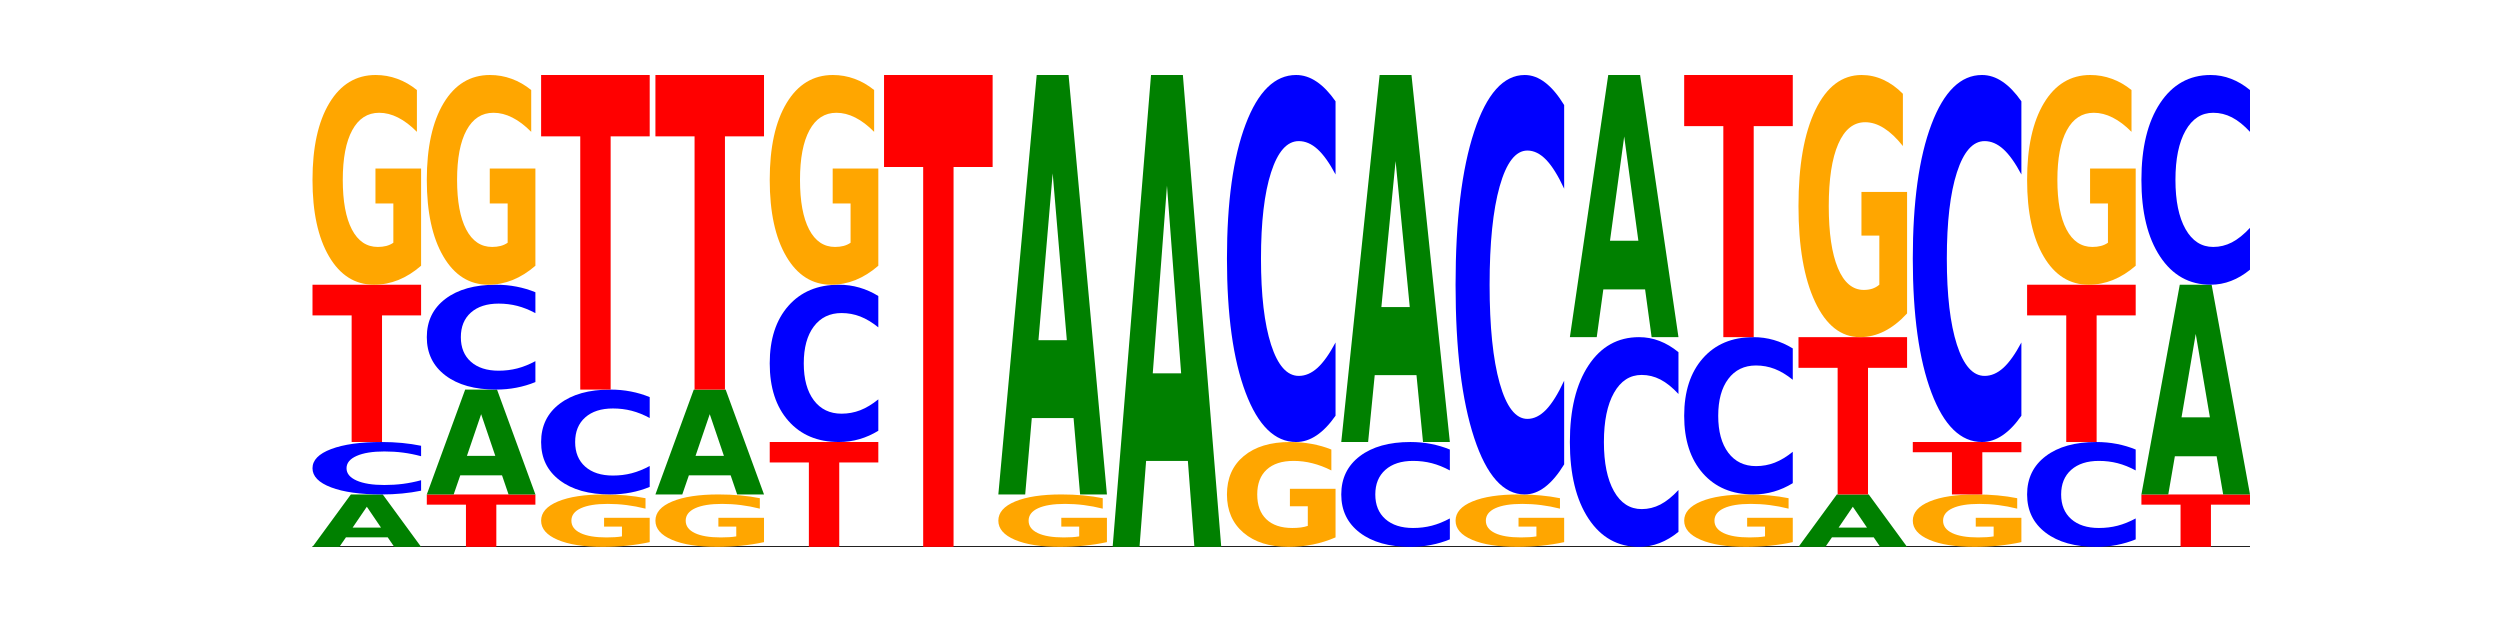 <?xml version="1.0" encoding="utf-8" standalone="no"?>
<!DOCTYPE svg PUBLIC "-//W3C//DTD SVG 1.1//EN"
  "http://www.w3.org/Graphics/SVG/1.1/DTD/svg11.dtd">
<!-- Created with matplotlib (https://matplotlib.org/) -->
<svg height="180pt" version="1.1" viewBox="0 0 720 180" width="720pt" xmlns="http://www.w3.org/2000/svg" xmlns:xlink="http://www.w3.org/1999/xlink">
 <defs>
  <style type="text/css">*{stroke-linecap:butt;stroke-linejoin:round;}</style>
 </defs>
 <g id="figure_1">
  <g id="patch_1">
   <path d="M 0 180 
L 720 180 
L 720 0 
L 0 0 
z
" style="fill:none;"/>
  </g>
  <g id="axes_1">
   <g id="line2d_1">
    <path clip-path="url(#pd850f98f2a)" d="M 90 157.5 
L 648 157.5 
" style="fill:none;stroke:#000000;stroke-linecap:square;stroke-width:0.5;"/>
   </g>
   <g id="patch_2">
    <path clip-path="url(#pd850f98f2a)" d="M 111.664 154.749 
L 99.636 154.749 
L 97.737 157.5 
L 90 157.5 
L 101.049 142.4 
L 110.225 142.4 
L 121.274 157.5 
L 113.544 157.5 
z
M 101.554 151.947 
L 109.726 151.947 
L 105.647 145.94 
z
" style="fill:#008000;"/>
   </g>
   <g id="patch_3">
    <path clip-path="url(#pd850f98f2a)" d="M 121.274 141.318 
Q 118.658 141.854 115.829 142.126 
Q 113.001 142.4 109.92 142.4 
Q 100.732 142.4 95.366 140.366 
Q 90 138.333 90 134.855 
Q 90 131.364 95.366 129.334 
Q 100.732 127.3 109.92 127.3 
Q 113.001 127.3 115.829 127.574 
Q 118.658 127.846 121.274 128.382 
L 121.274 131.392 
Q 118.635 130.681 116.074 130.351 
Q 113.513 130.02 110.684 130.02 
Q 105.61 130.02 102.702 131.308 
Q 99.802 132.593 99.802 134.855 
Q 99.802 137.107 102.702 138.395 
Q 105.61 139.68 110.684 139.68 
Q 113.513 139.68 116.074 139.349 
Q 118.635 139.016 121.274 138.305 
z
" style="fill:#0000ff;"/>
   </g>
   <g id="patch_4">
    <path clip-path="url(#pd850f98f2a)" d="M 90 82 
L 121.274 82 
L 121.274 90.835 
L 110.023 90.835 
L 110.023 127.3 
L 101.273 127.3 
L 101.273 90.835 
L 90 90.835 
z
" style="fill:#ff0000;"/>
   </g>
   <g id="patch_5">
    <path clip-path="url(#pd850f98f2a)" d="M 121.274 76.535 
Q 118.12 79.268 114.728 80.64 
Q 111.336 82 107.719 82 
Q 99.546 82 94.773 73.865 
Q 90 65.73 90 51.819 
Q 90 37.745 94.857 29.672 
Q 99.722 21.6 108.181 21.6 
Q 111.441 21.6 114.427 22.698 
Q 117.419 23.783 120.069 25.929 
L 120.069 37.97 
Q 117.335 35.212 114.63 33.852 
Q 111.924 32.48 109.205 32.48 
Q 104.172 32.48 101.446 37.495 
Q 98.719 42.499 98.719 51.819 
Q 98.719 61.052 101.348 66.092 
Q 103.976 71.12 108.812 71.12 
Q 110.13 71.12 111.258 70.833 
Q 112.387 70.534 113.284 69.91 
L 113.284 58.606 
L 108.132 58.606 
L 108.132 48.537 
L 121.274 48.537 
z
" style="fill:#ffa600;"/>
   </g>
   <g id="patch_6">
    <path clip-path="url(#pd850f98f2a)" d="M 122.92 142.4 
L 154.195 142.4 
L 154.195 145.345 
L 142.943 145.345 
L 142.943 157.5 
L 134.194 157.5 
L 134.194 145.345 
L 122.92 145.345 
z
" style="fill:#ff0000;"/>
   </g>
   <g id="patch_7">
    <path clip-path="url(#pd850f98f2a)" d="M 144.584 136.899 
L 132.557 136.899 
L 130.657 142.4 
L 122.92 142.4 
L 133.97 112.2 
L 143.145 112.2 
L 154.195 142.4 
L 146.464 142.4 
z
M 134.475 131.293 
L 142.647 131.293 
L 138.567 119.281 
z
" style="fill:#008000;"/>
   </g>
   <g id="patch_8">
    <path clip-path="url(#pd850f98f2a)" d="M 154.195 110.035 
Q 151.579 111.108 148.75 111.651 
Q 145.921 112.2 142.84 112.2 
Q 133.652 112.2 128.286 108.133 
Q 122.92 104.065 122.92 97.109 
Q 122.92 90.129 128.286 86.067 
Q 133.652 82 142.84 82 
Q 145.921 82 148.75 82.549 
Q 151.579 83.092 154.195 84.165 
L 154.195 90.185 
Q 151.555 88.762 148.994 88.101 
Q 146.433 87.44 143.604 87.44 
Q 138.53 87.44 135.622 90.016 
Q 132.723 92.587 132.723 97.109 
Q 132.723 101.613 135.622 104.19 
Q 138.53 106.76 143.604 106.76 
Q 146.433 106.76 148.994 106.099 
Q 151.555 105.431 154.195 104.009 
z
" style="fill:#0000ff;"/>
   </g>
   <g id="patch_9">
    <path clip-path="url(#pd850f98f2a)" d="M 154.195 76.535 
Q 151.041 79.268 147.648 80.64 
Q 144.256 82 140.639 82 
Q 132.467 82 127.694 73.865 
Q 122.92 65.73 122.92 51.819 
Q 122.92 37.745 127.778 29.672 
Q 132.642 21.6 141.102 21.6 
Q 144.361 21.6 147.347 22.698 
Q 150.34 23.783 152.989 25.929 
L 152.989 37.97 
Q 150.256 35.212 147.55 33.852 
Q 144.845 32.48 142.125 32.48 
Q 137.093 32.48 134.366 37.495 
Q 131.64 42.499 131.64 51.819 
Q 131.64 61.052 134.268 66.092 
Q 136.896 71.12 141.733 71.12 
Q 143.05 71.12 144.179 70.833 
Q 145.307 70.534 146.204 69.91 
L 146.204 58.606 
L 141.053 58.606 
L 141.053 48.537 
L 154.195 48.537 
z
" style="fill:#ffa600;"/>
   </g>
   <g id="patch_10">
    <path clip-path="url(#pd850f98f2a)" d="M 187.115 156.134 
Q 183.961 156.817 180.569 157.16 
Q 177.176 157.5 173.56 157.5 
Q 165.387 157.5 160.614 155.466 
Q 155.841 153.433 155.841 149.955 
Q 155.841 146.436 160.698 144.418 
Q 165.562 142.4 174.022 142.4 
Q 177.281 142.4 180.267 142.674 
Q 183.26 142.946 185.909 143.482 
L 185.909 146.492 
Q 183.176 145.803 180.47 145.463 
Q 177.765 145.12 175.045 145.12 
Q 170.013 145.12 167.286 146.374 
Q 164.56 147.625 164.56 149.955 
Q 164.56 152.263 167.188 153.523 
Q 169.817 154.78 174.653 154.78 
Q 175.971 154.78 177.099 154.708 
Q 178.228 154.633 179.125 154.478 
L 179.125 151.652 
L 173.973 151.652 
L 173.973 149.134 
L 187.115 149.134 
z
" style="fill:#ffa600;"/>
   </g>
   <g id="patch_11">
    <path clip-path="url(#pd850f98f2a)" d="M 187.115 140.235 
Q 184.499 141.308 181.67 141.851 
Q 178.841 142.4 175.76 142.4 
Q 166.573 142.4 161.207 138.333 
Q 155.841 134.265 155.841 127.309 
Q 155.841 120.329 161.207 116.267 
Q 166.573 112.2 175.76 112.2 
Q 178.841 112.2 181.67 112.749 
Q 184.499 113.292 187.115 114.365 
L 187.115 120.385 
Q 184.475 118.962 181.914 118.301 
Q 179.354 117.64 176.525 117.64 
Q 171.45 117.64 168.543 120.216 
Q 165.643 122.787 165.643 127.309 
Q 165.643 131.813 168.543 134.39 
Q 171.45 136.96 176.525 136.96 
Q 179.354 136.96 181.914 136.299 
Q 184.475 135.631 187.115 134.209 
z
" style="fill:#0000ff;"/>
   </g>
   <g id="patch_12">
    <path clip-path="url(#pd850f98f2a)" d="M 155.841 21.6 
L 187.115 21.6 
L 187.115 39.27 
L 175.864 39.27 
L 175.864 112.2 
L 167.114 112.2 
L 167.114 39.27 
L 155.841 39.27 
z
" style="fill:#ff0000;"/>
   </g>
   <g id="patch_13">
    <path clip-path="url(#pd850f98f2a)" d="M 220.035 156.134 
Q 216.881 156.817 213.489 157.16 
Q 210.097 157.5 206.48 157.5 
Q 198.307 157.5 193.534 155.466 
Q 188.761 153.433 188.761 149.955 
Q 188.761 146.436 193.618 144.418 
Q 198.483 142.4 206.943 142.4 
Q 210.202 142.4 213.188 142.674 
Q 216.18 142.946 218.83 143.482 
L 218.83 146.492 
Q 216.096 145.803 213.391 145.463 
Q 210.685 145.12 207.966 145.12 
Q 202.933 145.12 200.207 146.374 
Q 197.48 147.625 197.48 149.955 
Q 197.48 152.263 200.109 153.523 
Q 202.737 154.78 207.573 154.78 
Q 208.891 154.78 210.019 154.708 
Q 211.148 154.633 212.045 154.478 
L 212.045 151.652 
L 206.893 151.652 
L 206.893 149.134 
L 220.035 149.134 
z
" style="fill:#ffa600;"/>
   </g>
   <g id="patch_14">
    <path clip-path="url(#pd850f98f2a)" d="M 210.425 136.899 
L 198.397 136.899 
L 196.498 142.4 
L 188.761 142.4 
L 199.81 112.2 
L 208.986 112.2 
L 220.035 142.4 
L 212.305 142.4 
z
M 200.315 131.293 
L 208.487 131.293 
L 204.408 119.281 
z
" style="fill:#008000;"/>
   </g>
   <g id="patch_15">
    <path clip-path="url(#pd850f98f2a)" d="M 188.761 21.6 
L 220.035 21.6 
L 220.035 39.27 
L 208.784 39.27 
L 208.784 112.2 
L 200.034 112.2 
L 200.034 39.27 
L 188.761 39.27 
z
" style="fill:#ff0000;"/>
   </g>
   <g id="patch_16">
    <path clip-path="url(#pd850f98f2a)" d="M 221.681 127.3 
L 252.956 127.3 
L 252.956 133.19 
L 241.704 133.19 
L 241.704 157.5 
L 232.955 157.5 
L 232.955 133.19 
L 221.681 133.19 
z
" style="fill:#ff0000;"/>
   </g>
   <g id="patch_17">
    <path clip-path="url(#pd850f98f2a)" d="M 252.956 124.053 
Q 250.34 125.662 247.511 126.477 
Q 244.682 127.3 241.601 127.3 
Q 232.414 127.3 227.047 121.199 
Q 221.681 115.098 221.681 104.664 
Q 221.681 94.193 227.047 88.101 
Q 232.414 82 241.601 82 
Q 244.682 82 247.511 82.823 
Q 250.34 83.638 252.956 85.247 
L 252.956 94.277 
Q 250.316 92.144 247.755 91.152 
Q 245.194 90.16 242.366 90.16 
Q 237.291 90.16 234.383 94.024 
Q 231.484 97.88 231.484 104.664 
Q 231.484 111.42 234.383 115.285 
Q 237.291 119.14 242.366 119.14 
Q 245.194 119.14 247.755 118.148 
Q 250.316 117.147 252.956 115.014 
z
" style="fill:#0000ff;"/>
   </g>
   <g id="patch_18">
    <path clip-path="url(#pd850f98f2a)" d="M 252.956 76.535 
Q 249.802 79.268 246.409 80.64 
Q 243.017 82 239.4 82 
Q 231.228 82 226.455 73.865 
Q 221.681 65.73 221.681 51.819 
Q 221.681 37.745 226.539 29.672 
Q 231.403 21.6 239.863 21.6 
Q 243.122 21.6 246.108 22.698 
Q 249.101 23.783 251.75 25.929 
L 251.75 37.97 
Q 249.017 35.212 246.311 33.852 
Q 243.606 32.48 240.886 32.48 
Q 235.854 32.48 233.127 37.495 
Q 230.401 42.499 230.401 51.819 
Q 230.401 61.052 233.029 66.092 
Q 235.657 71.12 240.494 71.12 
Q 241.811 71.12 242.94 70.833 
Q 244.068 70.534 244.965 69.91 
L 244.965 58.606 
L 239.814 58.606 
L 239.814 48.537 
L 252.956 48.537 
z
" style="fill:#ffa600;"/>
   </g>
   <g id="patch_19">
    <path clip-path="url(#pd850f98f2a)" d="M 254.602 21.6 
L 285.876 21.6 
L 285.876 48.104 
L 274.625 48.104 
L 274.625 157.5 
L 265.875 157.5 
L 265.875 48.104 
L 254.602 48.104 
z
" style="fill:#ff0000;"/>
   </g>
   <g id="patch_20">
    <path clip-path="url(#pd850f98f2a)" d="M 318.796 156.134 
Q 315.642 156.817 312.25 157.16 
Q 308.858 157.5 305.241 157.5 
Q 297.068 157.5 292.295 155.466 
Q 287.522 153.433 287.522 149.955 
Q 287.522 146.436 292.379 144.418 
Q 297.244 142.4 305.704 142.4 
Q 308.963 142.4 311.949 142.674 
Q 314.941 142.946 317.591 143.482 
L 317.591 146.492 
Q 314.857 145.803 312.152 145.463 
Q 309.446 145.12 306.727 145.12 
Q 301.694 145.12 298.968 146.374 
Q 296.241 147.625 296.241 149.955 
Q 296.241 152.263 298.87 153.523 
Q 301.498 154.78 306.334 154.78 
Q 307.652 154.78 308.781 154.708 
Q 309.909 154.633 310.806 154.478 
L 310.806 151.652 
L 305.655 151.652 
L 305.655 149.134 
L 318.796 149.134 
z
" style="fill:#ffa600;"/>
   </g>
   <g id="patch_21">
    <path clip-path="url(#pd850f98f2a)" d="M 309.186 120.394 
L 297.158 120.394 
L 295.259 142.4 
L 287.522 142.4 
L 298.571 21.6 
L 307.747 21.6 
L 318.796 142.4 
L 311.066 142.4 
z
M 299.077 97.974 
L 307.248 97.974 
L 303.169 49.923 
z
" style="fill:#008000;"/>
   </g>
   <g id="patch_22">
    <path clip-path="url(#pd850f98f2a)" d="M 342.106 132.743 
L 330.079 132.743 
L 328.18 157.5 
L 320.442 157.5 
L 331.492 21.6 
L 340.668 21.6 
L 351.717 157.5 
L 343.986 157.5 
z
M 331.997 107.52 
L 340.169 107.52 
L 336.089 53.463 
z
" style="fill:#008000;"/>
   </g>
   <g id="patch_23">
    <path clip-path="url(#pd850f98f2a)" d="M 384.637 154.768 
Q 381.483 156.134 378.091 156.82 
Q 374.698 157.5 371.082 157.5 
Q 362.909 157.5 358.136 153.433 
Q 353.363 149.365 353.363 142.409 
Q 353.363 135.372 358.22 131.336 
Q 363.084 127.3 371.544 127.3 
Q 374.803 127.3 377.789 127.849 
Q 380.782 128.392 383.432 129.465 
L 383.432 135.485 
Q 380.698 134.106 377.993 133.426 
Q 375.287 132.74 372.568 132.74 
Q 367.535 132.74 364.809 135.248 
Q 362.082 137.749 362.082 142.409 
Q 362.082 147.026 364.71 149.546 
Q 367.339 152.06 372.175 152.06 
Q 373.493 152.06 374.621 151.917 
Q 375.75 151.767 376.647 151.455 
L 376.647 145.803 
L 371.495 145.803 
L 371.495 140.769 
L 384.637 140.769 
z
" style="fill:#ffa600;"/>
   </g>
   <g id="patch_24">
    <path clip-path="url(#pd850f98f2a)" d="M 384.637 119.723 
Q 382.021 123.479 379.192 125.379 
Q 376.364 127.3 373.283 127.3 
Q 364.095 127.3 358.729 113.064 
Q 353.363 98.828 353.363 74.483 
Q 353.363 50.05 358.729 35.836 
Q 364.095 21.6 373.283 21.6 
Q 376.364 21.6 379.192 23.521 
Q 382.021 25.421 384.637 29.177 
L 384.637 50.247 
Q 381.997 45.268 379.437 42.954 
Q 376.876 40.64 374.047 40.64 
Q 368.972 40.64 366.065 49.657 
Q 363.165 58.653 363.165 74.483 
Q 363.165 90.247 366.065 99.265 
Q 368.972 108.26 374.047 108.26 
Q 376.876 108.26 379.437 105.946 
Q 381.997 103.61 384.637 98.632 
z
" style="fill:#0000ff;"/>
   </g>
   <g id="patch_25">
    <path clip-path="url(#pd850f98f2a)" d="M 417.558 155.335 
Q 414.941 156.408 412.113 156.951 
Q 409.284 157.5 406.203 157.5 
Q 397.015 157.5 391.649 153.433 
Q 386.283 149.365 386.283 142.409 
Q 386.283 135.429 391.649 131.367 
Q 397.015 127.3 406.203 127.3 
Q 409.284 127.3 412.113 127.849 
Q 414.941 128.392 417.558 129.465 
L 417.558 135.485 
Q 414.918 134.062 412.357 133.401 
Q 409.796 132.74 406.967 132.74 
Q 401.893 132.74 398.985 135.316 
Q 396.085 137.887 396.085 142.409 
Q 396.085 146.913 398.985 149.49 
Q 401.893 152.06 406.967 152.06 
Q 409.796 152.06 412.357 151.399 
Q 414.918 150.731 417.558 149.309 
z
" style="fill:#0000ff;"/>
   </g>
   <g id="patch_26">
    <path clip-path="url(#pd850f98f2a)" d="M 407.947 108.045 
L 395.919 108.045 
L 394.02 127.3 
L 386.283 127.3 
L 397.332 21.6 
L 406.508 21.6 
L 417.558 127.3 
L 409.827 127.3 
z
M 397.838 88.427 
L 406.009 88.427 
L 401.93 46.383 
z
" style="fill:#008000;"/>
   </g>
   <g id="patch_27">
    <path clip-path="url(#pd850f98f2a)" d="M 450.478 156.134 
Q 447.324 156.817 443.931 157.16 
Q 440.539 157.5 436.922 157.5 
Q 428.75 157.5 423.977 155.466 
Q 419.204 153.433 419.204 149.955 
Q 419.204 146.436 424.061 144.418 
Q 428.925 142.4 437.385 142.4 
Q 440.644 142.4 443.63 142.674 
Q 446.623 142.946 449.272 143.482 
L 449.272 146.492 
Q 446.539 145.803 443.833 145.463 
Q 441.128 145.12 438.408 145.12 
Q 433.376 145.12 430.649 146.374 
Q 427.923 147.625 427.923 149.955 
Q 427.923 152.263 430.551 153.523 
Q 433.18 154.78 438.016 154.78 
Q 439.334 154.78 440.462 154.708 
Q 441.59 154.633 442.488 154.478 
L 442.488 151.652 
L 437.336 151.652 
L 437.336 149.134 
L 450.478 149.134 
z
" style="fill:#ffa600;"/>
   </g>
   <g id="patch_28">
    <path clip-path="url(#pd850f98f2a)" d="M 450.478 133.741 
Q 447.862 138.033 445.033 140.204 
Q 442.204 142.4 439.123 142.4 
Q 429.936 142.4 424.57 126.13 
Q 419.204 109.861 419.204 82.037 
Q 419.204 54.114 424.57 37.87 
Q 429.936 21.6 439.123 21.6 
Q 442.204 21.6 445.033 23.796 
Q 447.862 25.967 450.478 30.259 
L 450.478 54.339 
Q 447.838 48.65 445.277 46.005 
Q 442.716 43.359 439.888 43.359 
Q 434.813 43.359 431.906 53.665 
Q 429.006 63.946 429.006 82.037 
Q 429.006 100.054 431.906 110.36 
Q 434.813 120.641 439.888 120.641 
Q 442.716 120.641 445.277 117.995 
Q 447.838 115.325 450.478 109.636 
z
" style="fill:#0000ff;"/>
   </g>
   <g id="patch_29">
    <path clip-path="url(#pd850f98f2a)" d="M 483.398 153.171 
Q 480.782 155.317 477.953 156.402 
Q 475.125 157.5 472.044 157.5 
Q 462.856 157.5 457.49 149.365 
Q 452.124 141.23 452.124 127.319 
Q 452.124 113.357 457.49 105.235 
Q 462.856 97.1 472.044 97.1 
Q 475.125 97.1 477.953 98.198 
Q 480.782 99.283 483.398 101.429 
L 483.398 113.47 
Q 480.759 110.625 478.198 109.302 
Q 475.637 107.98 472.808 107.98 
Q 467.733 107.98 464.826 113.133 
Q 461.926 118.273 461.926 127.319 
Q 461.926 136.327 464.826 141.48 
Q 467.733 146.62 472.808 146.62 
Q 475.637 146.62 478.198 145.298 
Q 480.759 143.963 483.398 141.118 
z
" style="fill:#0000ff;"/>
   </g>
   <g id="patch_30">
    <path clip-path="url(#pd850f98f2a)" d="M 473.788 83.346 
L 461.76 83.346 
L 459.861 97.1 
L 452.124 97.1 
L 463.173 21.6 
L 472.349 21.6 
L 483.398 97.1 
L 475.668 97.1 
z
M 463.678 69.334 
L 471.85 69.334 
L 467.771 39.302 
z
" style="fill:#008000;"/>
   </g>
   <g id="patch_31">
    <path clip-path="url(#pd850f98f2a)" d="M 516.319 156.134 
Q 513.165 156.817 509.772 157.16 
Q 506.38 157.5 502.763 157.5 
Q 494.591 157.5 489.817 155.466 
Q 485.044 153.433 485.044 149.955 
Q 485.044 146.436 489.902 144.418 
Q 494.766 142.4 503.226 142.4 
Q 506.485 142.4 509.471 142.674 
Q 512.464 142.946 515.113 143.482 
L 515.113 146.492 
Q 512.38 145.803 509.674 145.463 
Q 506.969 145.12 504.249 145.12 
Q 499.217 145.12 496.49 146.374 
Q 493.763 147.625 493.763 149.955 
Q 493.763 152.263 496.392 153.523 
Q 499.02 154.78 503.857 154.78 
Q 505.174 154.78 506.303 154.708 
Q 507.431 154.633 508.328 154.478 
L 508.328 151.652 
L 503.177 151.652 
L 503.177 149.134 
L 516.319 149.134 
z
" style="fill:#ffa600;"/>
   </g>
   <g id="patch_32">
    <path clip-path="url(#pd850f98f2a)" d="M 516.319 139.153 
Q 513.703 140.762 510.874 141.577 
Q 508.045 142.4 504.964 142.4 
Q 495.776 142.4 490.41 136.299 
Q 485.044 130.198 485.044 119.764 
Q 485.044 109.293 490.41 103.201 
Q 495.776 97.1 504.964 97.1 
Q 508.045 97.1 510.874 97.923 
Q 513.703 98.738 516.319 100.347 
L 516.319 109.377 
Q 513.679 107.244 511.118 106.252 
Q 508.557 105.26 505.728 105.26 
Q 500.654 105.26 497.746 109.124 
Q 494.847 112.98 494.847 119.764 
Q 494.847 126.52 497.746 130.385 
Q 500.654 134.24 505.728 134.24 
Q 508.557 134.24 511.118 133.248 
Q 513.679 132.247 516.319 130.114 
z
" style="fill:#0000ff;"/>
   </g>
   <g id="patch_33">
    <path clip-path="url(#pd850f98f2a)" d="M 485.044 21.6 
L 516.319 21.6 
L 516.319 36.325 
L 505.067 36.325 
L 505.067 97.1 
L 496.318 97.1 
L 496.318 36.325 
L 485.044 36.325 
z
" style="fill:#ff0000;"/>
   </g>
   <g id="patch_34">
    <path clip-path="url(#pd850f98f2a)" d="M 539.628 154.749 
L 527.601 154.749 
L 525.702 157.5 
L 517.965 157.5 
L 529.014 142.4 
L 538.19 142.4 
L 549.239 157.5 
L 541.508 157.5 
z
M 529.519 151.947 
L 537.691 151.947 
L 533.611 145.94 
z
" style="fill:#008000;"/>
   </g>
   <g id="patch_35">
    <path clip-path="url(#pd850f98f2a)" d="M 517.965 97.1 
L 549.239 97.1 
L 549.239 105.935 
L 537.987 105.935 
L 537.987 142.4 
L 529.238 142.4 
L 529.238 105.935 
L 517.965 105.935 
z
" style="fill:#ff0000;"/>
   </g>
   <g id="patch_36">
    <path clip-path="url(#pd850f98f2a)" d="M 549.239 90.269 
Q 546.085 93.684 542.692 95.4 
Q 539.3 97.1 535.683 97.1 
Q 527.511 97.1 522.738 86.931 
Q 517.965 76.763 517.965 59.373 
Q 517.965 41.781 522.822 31.691 
Q 527.686 21.6 536.146 21.6 
Q 539.405 21.6 542.391 22.972 
Q 545.384 24.329 548.033 27.012 
L 548.033 42.062 
Q 545.3 38.615 542.594 36.915 
Q 539.889 35.2 537.169 35.2 
Q 532.137 35.2 529.41 41.469 
Q 526.684 47.723 526.684 59.373 
Q 526.684 70.914 529.312 77.215 
Q 531.941 83.5 536.777 83.5 
Q 538.095 83.5 539.223 83.142 
Q 540.351 82.767 541.249 81.988 
L 541.249 67.858 
L 536.097 67.858 
L 536.097 55.272 
L 549.239 55.272 
z
" style="fill:#ffa600;"/>
   </g>
   <g id="patch_37">
    <path clip-path="url(#pd850f98f2a)" d="M 582.159 156.134 
Q 579.005 156.817 575.613 157.16 
Q 572.22 157.5 568.604 157.5 
Q 560.431 157.5 555.658 155.466 
Q 550.885 153.433 550.885 149.955 
Q 550.885 146.436 555.742 144.418 
Q 560.606 142.4 569.066 142.4 
Q 572.326 142.4 575.311 142.674 
Q 578.304 142.946 580.954 143.482 
L 580.954 146.492 
Q 578.22 145.803 575.515 145.463 
Q 572.809 145.12 570.09 145.12 
Q 565.057 145.12 562.331 146.374 
Q 559.604 147.625 559.604 149.955 
Q 559.604 152.263 562.233 153.523 
Q 564.861 154.78 569.697 154.78 
Q 571.015 154.78 572.143 154.708 
Q 573.272 154.633 574.169 154.478 
L 574.169 151.652 
L 569.017 151.652 
L 569.017 149.134 
L 582.159 149.134 
z
" style="fill:#ffa600;"/>
   </g>
   <g id="patch_38">
    <path clip-path="url(#pd850f98f2a)" d="M 550.885 127.3 
L 582.159 127.3 
L 582.159 130.245 
L 570.908 130.245 
L 570.908 142.4 
L 562.158 142.4 
L 562.158 130.245 
L 550.885 130.245 
z
" style="fill:#ff0000;"/>
   </g>
   <g id="patch_39">
    <path clip-path="url(#pd850f98f2a)" d="M 582.159 119.723 
Q 579.543 123.479 576.714 125.379 
Q 573.886 127.3 570.805 127.3 
Q 561.617 127.3 556.251 113.064 
Q 550.885 98.828 550.885 74.483 
Q 550.885 50.05 556.251 35.836 
Q 561.617 21.6 570.805 21.6 
Q 573.886 21.6 576.714 23.521 
Q 579.543 25.421 582.159 29.177 
L 582.159 50.247 
Q 579.52 45.268 576.959 42.954 
Q 574.398 40.64 571.569 40.64 
Q 566.495 40.64 563.587 49.657 
Q 560.687 58.653 560.687 74.483 
Q 560.687 90.247 563.587 99.265 
Q 566.495 108.26 571.569 108.26 
Q 574.398 108.26 576.959 105.946 
Q 579.52 103.61 582.159 98.632 
z
" style="fill:#0000ff;"/>
   </g>
   <g id="patch_40">
    <path clip-path="url(#pd850f98f2a)" d="M 615.08 155.335 
Q 612.464 156.408 609.635 156.951 
Q 606.806 157.5 603.725 157.5 
Q 594.537 157.5 589.171 153.433 
Q 583.805 149.365 583.805 142.409 
Q 583.805 135.429 589.171 131.367 
Q 594.537 127.3 603.725 127.3 
Q 606.806 127.3 609.635 127.849 
Q 612.464 128.392 615.08 129.465 
L 615.08 135.485 
Q 612.44 134.062 609.879 133.401 
Q 607.318 132.74 604.489 132.74 
Q 599.415 132.74 596.507 135.316 
Q 593.608 137.887 593.608 142.409 
Q 593.608 146.913 596.507 149.49 
Q 599.415 152.06 604.489 152.06 
Q 607.318 152.06 609.879 151.399 
Q 612.44 150.731 615.08 149.309 
z
" style="fill:#0000ff;"/>
   </g>
   <g id="patch_41">
    <path clip-path="url(#pd850f98f2a)" d="M 583.805 82 
L 615.08 82 
L 615.08 90.835 
L 603.828 90.835 
L 603.828 127.3 
L 595.079 127.3 
L 595.079 90.835 
L 583.805 90.835 
z
" style="fill:#ff0000;"/>
   </g>
   <g id="patch_42">
    <path clip-path="url(#pd850f98f2a)" d="M 615.08 76.535 
Q 611.926 79.268 608.533 80.64 
Q 605.141 82 601.524 82 
Q 593.352 82 588.578 73.865 
Q 583.805 65.73 583.805 51.819 
Q 583.805 37.745 588.663 29.672 
Q 593.527 21.6 601.987 21.6 
Q 605.246 21.6 608.232 22.698 
Q 611.225 23.783 613.874 25.929 
L 613.874 37.97 
Q 611.141 35.212 608.435 33.852 
Q 605.73 32.48 603.01 32.48 
Q 597.978 32.48 595.251 37.495 
Q 592.525 42.499 592.525 51.819 
Q 592.525 61.052 595.153 66.092 
Q 597.781 71.12 602.618 71.12 
Q 603.935 71.12 605.064 70.833 
Q 606.192 70.534 607.089 69.91 
L 607.089 58.606 
L 601.938 58.606 
L 601.938 48.537 
L 615.08 48.537 
z
" style="fill:#ffa600;"/>
   </g>
   <g id="patch_43">
    <path clip-path="url(#pd850f98f2a)" d="M 616.726 142.4 
L 648 142.4 
L 648 145.345 
L 636.749 145.345 
L 636.749 157.5 
L 627.999 157.5 
L 627.999 145.345 
L 616.726 145.345 
z
" style="fill:#ff0000;"/>
   </g>
   <g id="patch_44">
    <path clip-path="url(#pd850f98f2a)" d="M 638.389 131.397 
L 626.362 131.397 
L 624.463 142.4 
L 616.726 142.4 
L 627.775 82 
L 636.951 82 
L 648 142.4 
L 640.269 142.4 
z
M 628.28 120.187 
L 636.452 120.187 
L 632.372 96.162 
z
" style="fill:#008000;"/>
   </g>
   <g id="patch_45">
    <path clip-path="url(#pd850f98f2a)" d="M 648 77.671 
Q 645.384 79.817 642.555 80.902 
Q 639.726 82 636.645 82 
Q 627.458 82 622.092 73.865 
Q 616.726 65.73 616.726 51.819 
Q 616.726 37.857 622.092 29.735 
Q 627.458 21.6 636.645 21.6 
Q 639.726 21.6 642.555 22.698 
Q 645.384 23.783 648 25.929 
L 648 37.97 
Q 645.36 35.125 642.799 33.802 
Q 640.239 32.48 637.41 32.48 
Q 632.335 32.48 629.428 37.633 
Q 626.528 42.773 626.528 51.819 
Q 626.528 60.827 629.428 65.98 
Q 632.335 71.12 637.41 71.12 
Q 640.239 71.12 642.799 69.798 
Q 645.36 68.463 648 65.618 
z
" style="fill:#0000ff;"/>
   </g>
  </g>
 </g>
 <defs>
  <clipPath id="pd850f98f2a">
   <rect height="135.9" width="558" x="90" y="21.6"/>
  </clipPath>
 </defs>
</svg>
